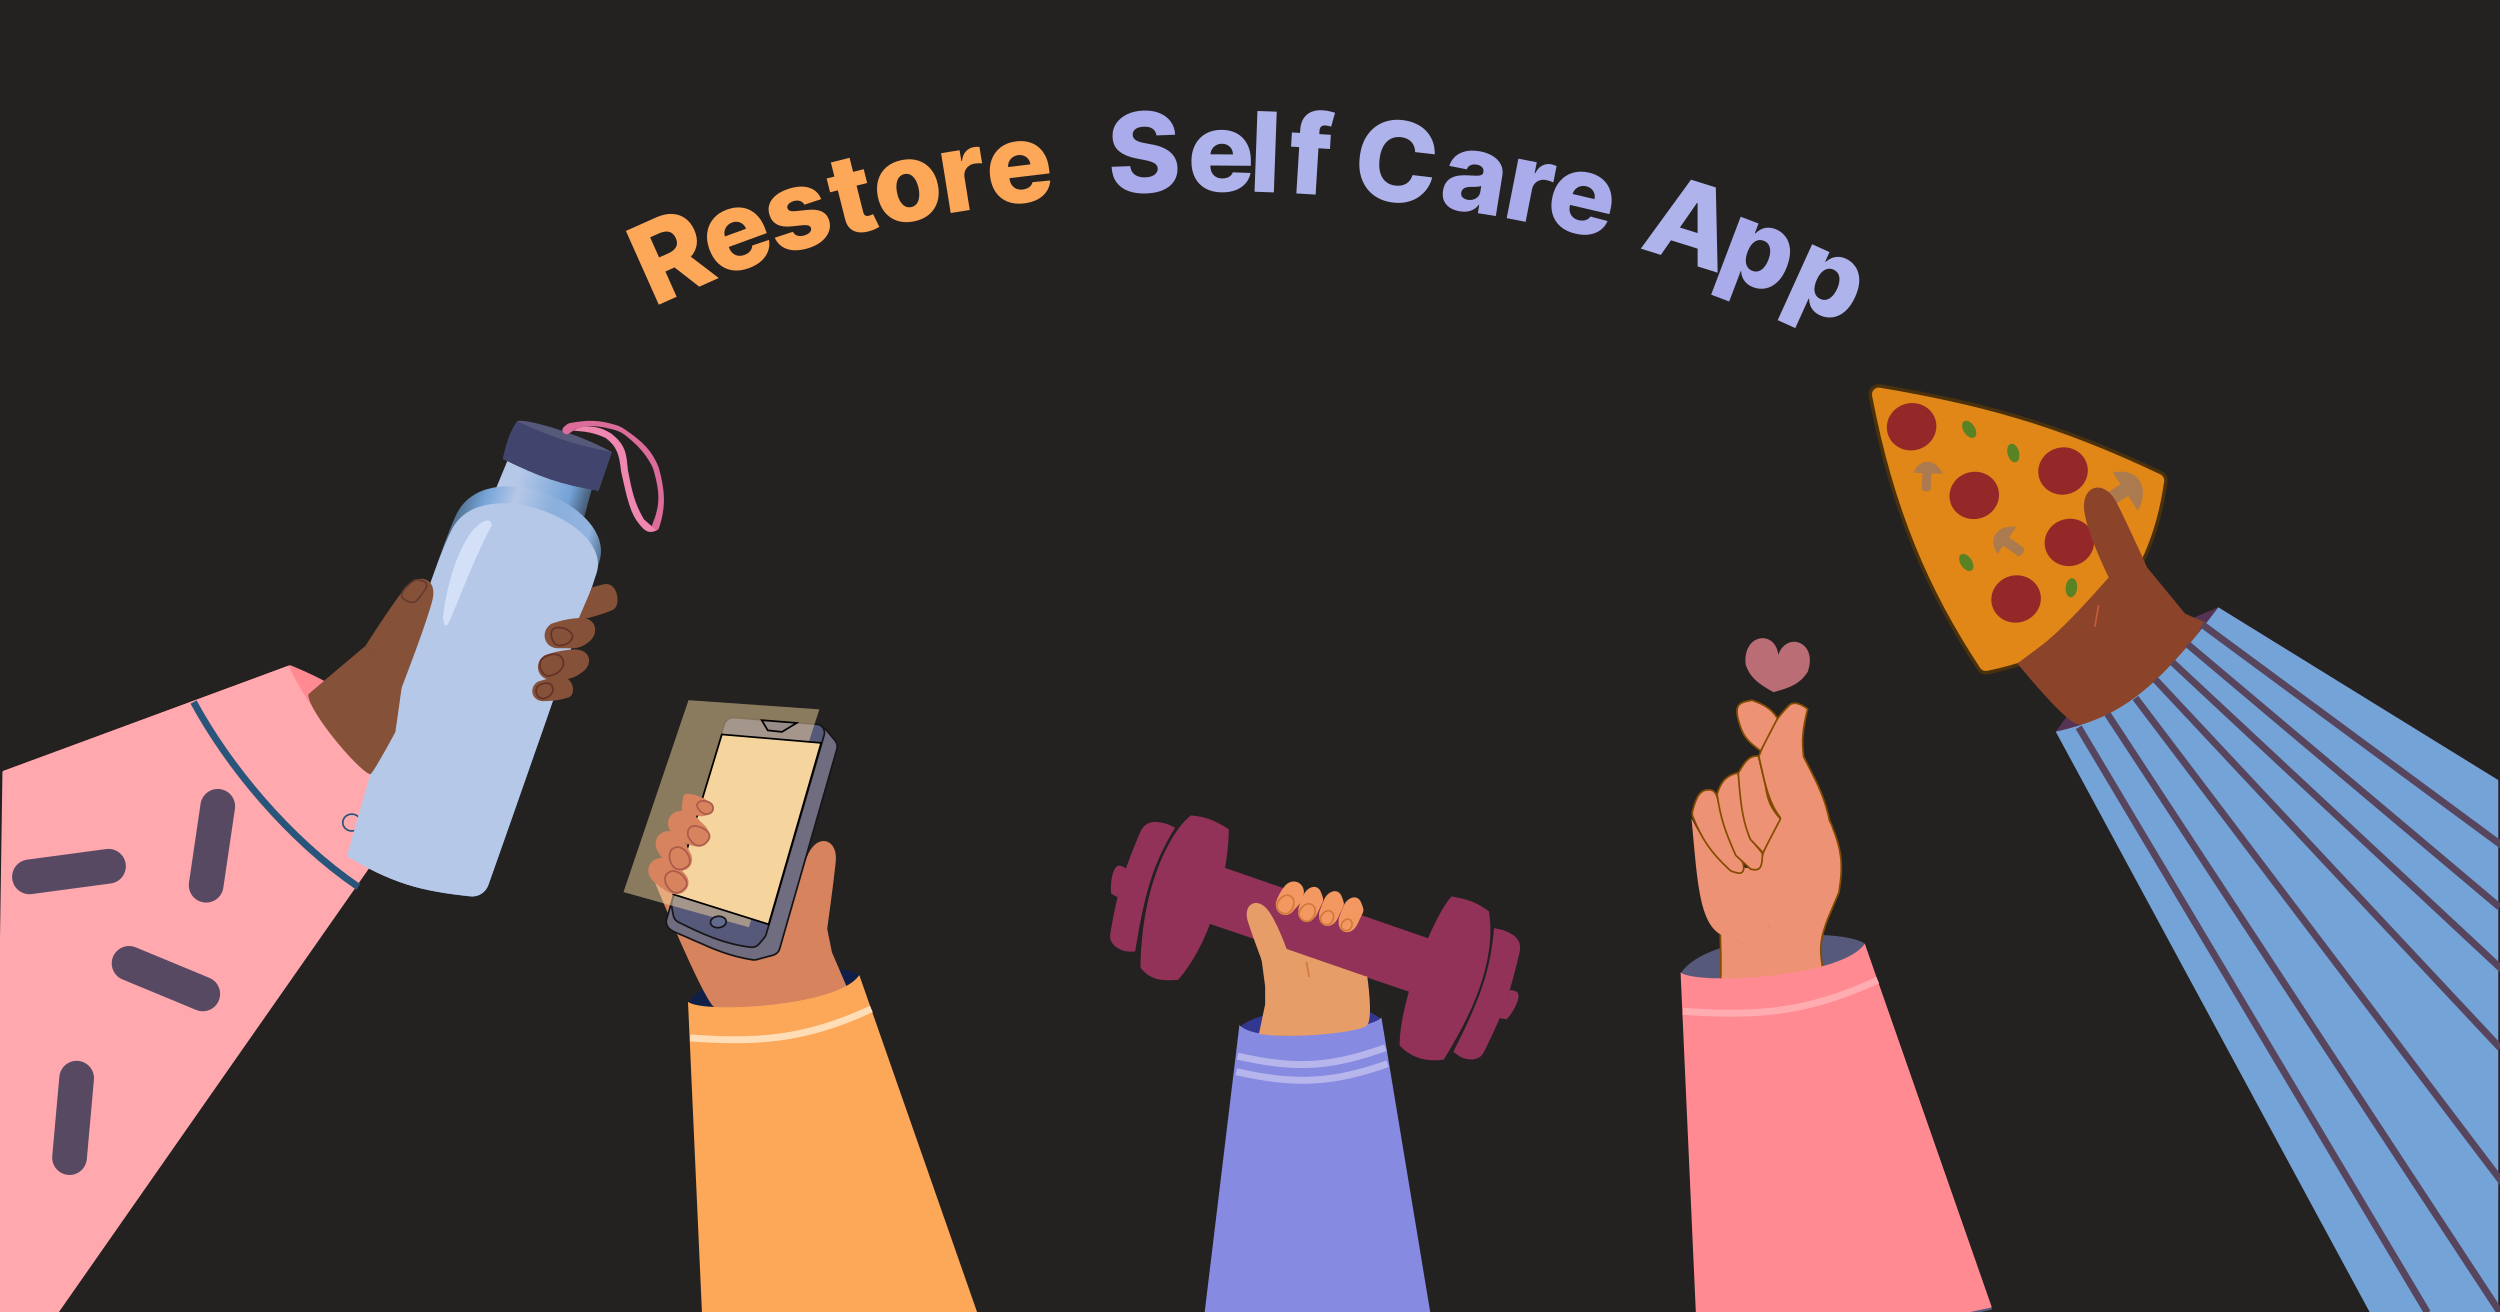 <svg width="1440" height="756" viewBox="0 0 1440 756" fill="none" xmlns="http://www.w3.org/2000/svg">
<g clip-path="url(#clip0_343_400)">
<rect width="1440" height="756" fill="#232221"/>
<path d="M1244.75 272.314C1184.82 243.87 1141.56 232.33 1083.06 222.321C1079.65 221.737 1076.7 224.733 1077.34 228.139C1089.82 293.813 1110.16 340.384 1139.7 385.256C1140.81 386.935 1142.83 387.784 1144.81 387.386C1174.73 381.357 1198.28 369.231 1215.43 350.892C1232.58 332.554 1243.25 308.08 1247.55 277.48C1247.85 275.335 1246.69 273.237 1244.75 272.314Z" fill="#E08717" stroke="#4A310C" stroke-width="2" stroke-linejoin="round"/>
<ellipse cx="14.324" cy="13.589" rx="14.324" ry="13.589" transform="matrix(0.964 -0.266 -0.266 -0.964 1126.98 302.283)" fill="#942828"/>
<ellipse cx="14.324" cy="13.589" rx="14.324" ry="13.589" transform="matrix(0.964 -0.266 -0.266 -0.964 1178.12 288.21)" fill="#942828"/>
<ellipse cx="14.324" cy="13.589" rx="14.324" ry="13.589" transform="matrix(0.964 -0.266 -0.266 -0.964 1151.08 361.923)" fill="#942828"/>
<ellipse cx="1191.98" cy="312.431" rx="14.324" ry="13.589" transform="rotate(-15.448 1191.98 312.431)" fill="#942828"/>
<ellipse cx="1101.08" cy="245.805" rx="14.324" ry="13.589" transform="rotate(-15.448 1101.08 245.805)" fill="#942828"/>
<path d="M1102.18 272.273C1105.8 263.593 1114.78 263.946 1119.07 272.935L1102.18 272.273Z" fill="#AB7A4E"/>
<path d="M1107.35 271.74L1112.49 271.942L1112.09 282.218C1109.88 283.367 1108.76 283.334 1106.95 282.016L1107.35 271.74Z" fill="#AB7A4E"/>
<path d="M1217.01 272.187C1231.31 268.964 1238.95 280.709 1231.38 294.253L1217.01 272.187Z" fill="#AB7A4E"/>
<path d="M1222.35 278.278L1226.72 284.994L1213.29 293.737C1209.84 291.97 1208.87 290.508 1208.91 287.021L1222.35 278.278Z" fill="#AB7A4E"/>
<path d="M1150.53 319.006C1144.54 310.297 1150.36 302.034 1161.46 303.482L1150.53 319.006Z" fill="#AB7A4E"/>
<path d="M1153.18 313.805L1156.51 309.081L1165.96 315.737C1165.7 318.517 1164.98 319.56 1162.63 320.461L1153.18 313.805Z" fill="#AB7A4E"/>
<ellipse cx="1159.66" cy="260.94" rx="3.305" ry="5.509" transform="rotate(-15.448 1159.66 260.94)" fill="#588223"/>
<ellipse cx="1132.59" cy="323.975" rx="3.305" ry="5.509" transform="rotate(-34.002 1132.59 323.975)" fill="#588223"/>
<ellipse cx="1193.12" cy="338.524" rx="3.305" ry="5.509" transform="rotate(5.673 1193.12 338.524)" fill="#588223"/>
<ellipse cx="1134.27" cy="247.304" rx="3.305" ry="5.509" transform="rotate(-33.093 1134.27 247.304)" fill="#588223"/>
<path d="M1184.11 421.45C1207.94 388.116 1226.2 370.596 1277.76 349.832L1438.99 449.362V690.293H1352.68L1184.11 421.45Z" fill="#573353"/>
<path d="M1162.07 382.152L1236.63 326.694L1258.66 353.505L1269.68 358.321C1247.9 399.451 1205.04 420.431 1196.23 417.084C1187.41 413.738 1162.07 382.152 1162.07 382.152Z" fill="#8B432A"/>
<path d="M1215.32 331.836C1215.32 331.836 1236.26 325.184 1236.63 326.694C1236.99 328.205 1193.29 361.891 1162.07 382.194C1177.49 371.02 1185.39 365.902 1215.32 331.836Z" fill="#8B432A"/>
<path d="M1200.34 291.515C1200.34 279.028 1212.46 276.457 1219.07 289.312C1225.68 302.166 1236.7 326.773 1236.7 326.773L1214.66 332.65C1214.66 332.65 1200.34 304.003 1200.34 291.515Z" fill="#8B432A"/>
<line x1="1208.84" y1="348.491" x2="1206.63" y2="360.978" stroke="#BF5C38"/>
<path d="M1184.11 421.45C1219.29 413.503 1239.6 400.556 1277.76 349.832L1438.99 449.362V758.279H1366.27L1184.11 421.45Z" fill="#74A3D7"/>
<path d="M1197.33 418.921L1398.23 756.077" stroke="#57455E" stroke-width="4"/>
<path d="M1213.86 411.208L1440.09 756.077" stroke="#57455E" stroke-width="4"/>
<path d="M1230.02 402.027L1445.24 686.295" stroke="#57455E" stroke-width="4"/>
<path d="M1241.4 391.375L1440.1 603.659" stroke="#57455E" stroke-width="4"/>
<path d="M1251.32 381.459L1441.56 558.851" stroke="#57455E" stroke-width="4"/>
<path d="M1260.13 371.177L1439.72 522.493M1268.58 359.79L1451.85 494.946" stroke="#57455E" stroke-width="4"/>
<path d="M795.183 586.876C780.102 572.562 724.123 581.764 714.666 591.222L693.85 758.326H743.294L822.678 755.259L795.183 586.876Z" fill="#32378F"/>
<path d="M795.696 586.109C789.561 593.266 725.914 602.753 713.9 590.455L693.707 757.368H754.031H824.068L795.696 586.109Z" fill="#868AE0"/>
<path d="M712.879 608.347C747.453 616.193 766.909 614.514 797.997 603.491" stroke="#B6B6ED" stroke-width="4"/>
<path d="M712.111 617.294C746.686 625.139 768.186 623.716 799.274 612.693" stroke="#B6B6ED" stroke-width="4"/>
<path d="M699.852 497.923L828.935 542.655L819.222 573.84L692.439 530.641L699.852 497.923Z" fill="#923258"/>
<path d="M686.05 469.668C694.636 470.509 699.375 472.405 707.777 477.592C707.777 496.39 700.875 538.448 678.637 564.382C667.53 565.315 662.373 563.878 656.91 557.48C657.463 505.953 676.848 476.059 686.05 469.668Z" fill="#923258"/>
<path d="M857.639 524.971C850.69 519.857 845.899 518.099 836.182 516.342C827.147 524.971 806.187 574.606 806.187 602.212C813.824 610.331 823.153 611.498 831.492 610.392C846.829 585.853 862.233 554.435 857.639 524.971Z" fill="#923258"/>
<path d="M664.834 473.385C669.765 473.657 672.41 474.439 676.847 476.708C664.804 496.7 659.627 511.949 653.842 548.023C648.174 548.515 645.802 547.536 642.084 544.956C639.138 541.905 639.12 539.921 639.784 536.265C643.921 511.782 648.14 499.64 656.91 479.008C658.929 475.137 660.729 473.972 664.834 473.385Z" fill="#923258"/>
<path d="M645.153 498.69C648.987 499.713 648.261 500.756 648.731 499.968L643.875 516.838L640.041 514.794C639.187 507.611 641.318 497.668 645.153 498.69Z" fill="#923258"/>
<path d="M872.243 539.016C868.099 536.33 865.501 535.403 860.579 534.621C858.527 557.871 853.725 573.242 837.14 605.795C841.43 609.533 843.923 610.14 848.448 610.246C852.626 609.518 853.809 607.925 855.428 604.58C866.512 582.362 870.259 570.066 875.331 548.229C875.981 543.911 875.213 541.91 872.243 539.016Z" fill="#923258"/>
<path d="M873.232 571.059C869.532 569.625 869.503 570.896 869.588 569.983L863.57 586.475L867.873 587.082C872.795 581.782 876.933 572.492 873.232 571.059Z" fill="#923258"/>
<path d="M787.517 562.338L728.727 567.45L728.727 578.441L725.149 595.567C743.297 598.634 783.939 594.8 787.517 590.455C791.096 586.11 787.517 562.338 787.517 562.338Z" fill="#E79D68"/>
<path d="M740.74 546.49L726.425 550.835L728.726 568.217L731.026 568.217L787.261 562.593L740.74 546.49Z" fill="#E79D68"/>
<line y1="-0.5" x2="8.825" y2="-0.5" transform="matrix(0.174 0.985 0.985 -0.174 753.01 553.903)" stroke="#D17941"/>
<path d="M729.118 522.86C722.965 516.722 715.741 521.429 718.825 531.005C721.909 540.581 728.617 558.105 728.617 558.105L742.344 550.137C742.344 550.137 735.27 528.998 729.118 522.86Z" fill="#E79D68"/>
<path d="M734.843 520.446C734.843 520.446 735.24 516.701 739.648 510.828C744.057 504.955 751.328 508.214 751.032 514.199C750.735 520.184 748.765 519.921 744.986 524.662C741.208 529.402 734.361 526.597 734.843 520.446Z" fill="#F39860"/>
<path d="M747.896 524.763C747.621 523.027 748.436 521.797 750.452 516.328C752.468 510.859 758.808 508.424 760.933 514.027C763.057 519.63 762.466 517.861 758.891 525.874C755.316 533.886 747.385 531.409 747.896 524.763Z" fill="#F39860"/>
<path d="M738.225 516.911C736.792 518.21 735.874 519.438 735.54 521.251C735.449 521.748 735.478 522.263 735.632 522.747C735.867 523.489 736.204 524.106 736.709 524.638C737.209 525.167 737.853 525.59 738.666 525.976C740.181 526.694 741.993 526.295 743.105 525.062C743.878 524.204 744.499 523.311 744.878 522.297C745.259 521.276 745.384 520.159 745.203 518.865C745.103 518.15 744.771 517.485 744.265 516.973C743.395 516.093 742.592 515.655 741.727 515.598C740.889 515.544 740.082 515.856 739.24 516.243C738.872 516.412 738.528 516.636 738.225 516.911Z" fill="#F39860" stroke="#D07A3F"/>
<path d="M750.79 521.817C749.461 523.027 748.601 524.177 748.281 525.864C748.186 526.362 748.216 526.88 748.373 527.366C748.591 528.038 748.9 528.603 749.356 529.093C749.808 529.58 750.385 529.971 751.109 530.327C752.618 531.068 754.446 530.663 755.547 529.416C756.958 527.817 757.766 526.113 757.446 523.711C757.35 522.994 757.017 522.325 756.506 521.815C755.696 521.008 754.944 520.603 754.13 520.551C753.343 520.501 752.587 520.791 751.806 521.149C751.437 521.317 751.093 521.542 750.79 521.817Z" fill="#F39860" stroke="#D07A3F"/>
<path d="M759.833 527.226C759.559 525.491 760.373 524.26 762.389 518.791C764.406 513.322 770.745 510.887 772.87 516.49C774.995 522.094 774.404 520.325 770.829 528.337C767.253 536.35 759.322 533.872 759.833 527.226Z" fill="#F39860"/>
<path d="M762.559 525.639C761.577 526.547 760.916 527.436 760.643 528.698C760.534 529.201 760.562 529.731 760.738 530.222C761.058 531.118 761.59 531.741 762.465 532.257C763.944 533.128 765.857 532.679 766.897 531.365C767.797 530.227 768.301 528.983 768.133 527.336C768.059 526.606 767.72 525.921 767.182 525.419C766.574 524.853 765.989 524.561 765.353 524.527C764.741 524.494 764.159 524.706 763.58 524.966C763.208 525.133 762.861 525.359 762.559 525.639Z" fill="#F39860" stroke="#D07A3F"/>
<path d="M771.08 530.805C770.805 529.069 771.619 527.839 773.636 522.369C775.652 516.9 781.991 514.466 784.116 520.069C786.241 525.672 785.65 523.903 782.075 531.916C778.5 539.928 770.568 537.45 771.08 530.805Z" fill="#F39860"/>
<path d="M774.071 530.387C773.357 531.062 772.855 531.742 772.621 532.673C772.493 533.181 772.519 533.729 772.72 534.227C772.923 534.73 773.22 535.132 773.654 535.473C775.06 536.575 777.139 536.03 778.073 534.622C778.587 533.847 778.868 532.991 778.802 531.937C778.756 531.195 778.413 530.482 777.835 529.996C777.38 529.612 776.928 529.412 776.438 529.392C775.968 529.373 775.525 529.524 775.101 529.708C774.722 529.872 774.373 530.102 774.071 530.387Z" fill="#F39860" stroke="#D07A3F"/>
<path d="M396.662 577.08C411.151 555.926 481.025 552.569 494.871 561.531L563.115 757.65L503.496 770.416L406.984 787.214L396.662 577.08Z" fill="#0F1F47"/>
<path d="M377.376 508.671C391.562 513.933 425.307 538.975 435.058 540.506C445.801 538.918 446.205 538.957 451.134 535.086L455.23 524.116L476.479 535.086L479.194 548.528L487.779 568.488C468.588 581.201 417.681 586.775 410.613 579.415C403.546 572.055 377.376 508.671 377.376 508.671Z" fill="#D7835E"/>
<path d="M466.892 489.444C472.726 480.454 482.638 484.036 481.392 496.378C480.146 508.721 476.35 535.778 476.35 535.778L454.601 528.214C454.601 528.214 461.058 498.434 466.892 489.444Z" fill="#D7835E"/>
<path d="M396.289 577.069C405.534 584.115 483.636 579.555 494.947 561.625L563.041 756.457L490.303 772.032L405.852 790.115L396.289 577.069Z" fill="#FDA758"/>
<path d="M501.881 581.167C462.217 599.553 434.745 600.394 397.55 597.872" stroke="#FFDEB7" stroke-width="4"/>
<path d="M482.038 431.561L449.108 546.392C448.577 548.242 447.119 549.68 445.261 550.184L435.823 552.745C435.096 552.943 434.334 552.989 433.595 552.874C420.237 550.78 411.151 546.743 400.16 541.861C396.476 540.224 392.578 538.493 388.234 536.707C387.831 536.542 387.445 536.329 387.093 536.076L386.045 535.322C384.146 533.955 383.319 531.537 383.984 529.293L417.144 417.476C417.887 414.972 420.289 413.335 422.891 413.56L471.427 417.758C472.837 417.88 474.146 418.541 475.082 419.604L477.361 422.194L480.973 426.52C482.142 427.92 482.541 429.808 482.038 431.561Z" fill="#706D80" stroke="#171518"/>
<path d="M474.723 423.39L441.307 538.169C441.09 538.914 440.718 539.605 440.215 540.195L437.196 543.745C436.046 545.096 434.321 545.816 432.579 545.611C416.755 543.757 404.447 537.882 390.839 531.228C389.278 530.464 388.168 529.007 387.848 527.299L386.853 522.001C386.693 521.146 386.738 520.265 386.984 519.431L417.116 417.251C417.853 414.753 420.24 413.115 422.835 413.325L470.441 417.176C472.365 417.332 474.015 418.609 474.648 420.433C474.979 421.387 475.006 422.421 474.723 423.39Z" fill="#56597A" stroke="#171518"/>
<g filter="url(#filter0_f_343_400)">
<path d="M396.587 403.3L471.954 408.606L431.31 534.096L359.134 513.837L396.587 403.3Z" fill="#F5D49D" fill-opacity="0.5"/>
</g>
<path d="M387.841 515.166L415.783 423.038L472.99 427.912L442.731 532.416L387.841 515.166Z" fill="#F5D49D" stroke="black"/>
<path d="M418.283 530.658C418.359 531.506 417.974 532.353 417.213 533.037C416.453 533.721 415.34 534.216 414.05 534.331C412.76 534.446 411.577 534.156 410.707 533.618C409.838 533.079 409.309 532.314 409.233 531.466C409.157 530.617 409.542 529.77 410.303 529.086C411.063 528.403 412.176 527.907 413.466 527.792C414.756 527.677 415.939 527.967 416.809 528.506C417.678 529.044 418.207 529.809 418.283 530.658Z" fill="#626B8E" stroke="#171518"/>
<path d="M442.221 420.696L438.742 414.828L458.87 416.409L450.428 421.566L442.221 420.696Z" fill="#978C88" stroke="black"/>
<path d="M392.508 469.516C392.508 469.516 392.823 459.114 394.084 457.854C395.345 456.593 400.388 457.854 400.388 457.854L404.485 459.43C404.485 459.43 407.007 460.69 409.214 462.266C411.42 463.842 411.735 467.94 407.323 469.516C402.91 471.092 401.333 469.516 401.333 469.516L400.703 470.847L392.508 469.516Z" fill="#D7835E"/>
<path d="M402.372 466.07C403.52 467.527 404.607 468.487 406.218 468.89C406.731 469.019 407.258 468.987 407.747 468.869C408.247 468.749 408.705 468.611 409.118 468.375C409.543 468.132 409.899 467.799 410.218 467.32C411.347 465.626 410.587 463.414 409.061 462.491C407.986 461.841 407.162 461.643 406.077 461.396C404.71 461.085 403.11 461.346 402.005 462.471C401.662 462.82 401.409 463.188 401.41 463.698C401.41 463.924 401.461 464.146 401.531 464.366C401.602 464.586 401.701 464.834 401.817 465.113C401.959 465.453 402.143 465.779 402.372 466.07Z" fill="#D7835E" stroke="#AB5B4A"/>
<path d="M399.821 487.441C399.821 487.441 395.232 486.726 388.266 480.941C381.299 475.156 385.752 466.397 393.106 467.124C400.459 467.852 400.016 470.262 405.627 475.203C411.237 480.143 407.369 488.406 399.821 487.441Z" fill="#D7835E"/>
<path d="M396.698 482.431C397.925 484.601 399.178 486.06 401.366 486.938C401.83 487.124 402.333 487.204 402.833 487.168C403.893 487.092 404.793 486.832 405.627 486.3C406.453 485.773 407.183 485 407.939 483.95C408.9 482.614 408.959 480.745 407.865 479.439C405.983 477.191 403.901 476.562 401.351 475.864C400.972 475.761 400.556 475.695 400.129 475.725C398.437 475.844 397.301 476.513 396.685 477.587C396.088 478.629 396.039 479.953 396.274 481.278C396.347 481.693 396.499 482.08 396.698 482.431Z" fill="#D7835E" stroke="#AB5B4A"/>
<path d="M387.798 514.926C387.798 514.926 383.253 513.971 376.599 507.829C369.945 501.687 374.851 493.173 382.156 494.285C389.462 495.396 388.893 497.781 394.237 503.008C399.581 508.236 395.284 516.285 387.798 514.926Z" fill="#D7835E"/>
<path d="M383.547 509.009C384.595 511.27 385.727 512.825 387.837 513.876C388.285 514.099 388.78 514.219 389.281 514.224C390.344 514.234 391.262 514.046 392.136 513.583C393.001 513.124 393.791 512.413 394.629 511.427C395.704 510.161 395.859 508.35 395.049 506.91C394.279 505.538 393.422 504.362 392.306 503.469C391.182 502.57 389.821 501.978 388.076 501.735C387.367 501.637 386.643 501.759 386.005 502.077C384.553 502.801 383.715 503.592 383.328 504.596C382.952 505.571 383.042 506.657 383.207 507.849C383.263 508.248 383.376 508.64 383.547 509.009Z" fill="#D7835E" stroke="#AB5B4A"/>
<path d="M388.181 500.829C388.181 500.829 384.048 498.71 379.249 491.031C374.45 483.352 381.427 476.433 388.181 479.431C394.935 482.429 393.757 484.579 397.534 491.031C401.31 497.482 395.044 504.114 388.181 500.829Z" fill="#D7835E"/>
<path d="M385.641 494.001C386.056 496.458 386.738 498.257 388.496 499.827C388.869 500.16 389.315 500.406 389.798 500.543C390.821 500.833 391.755 500.894 392.72 500.677C393.676 500.463 394.626 499.985 395.694 499.255C397.064 498.317 397.691 496.611 397.29 495.009C396.908 493.482 396.392 492.122 395.55 490.966C394.704 489.803 393.547 488.873 391.927 488.178C391.269 487.896 390.538 487.824 389.84 487.962C388.248 488.278 387.231 488.82 386.593 489.686C385.974 490.528 385.774 491.599 385.619 492.792C385.568 493.192 385.573 493.6 385.641 494.001Z" fill="#D7835E" stroke="#AB5B4A"/>
<path d="M968.412 560.162C983.99 537.418 1059.12 533.808 1074.01 543.444L1147.38 754.31L1083.28 768.036L979.51 786.097L968.412 560.162Z" fill="#56597A"/>
<path d="M991.616 536.629L990.807 536.1L990.843 537.066L991.342 537.048C990.843 537.066 990.843 537.066 990.843 537.067L990.843 537.067L990.843 537.071L990.843 537.084L990.845 537.137L990.853 537.344C990.859 537.526 990.869 537.794 990.88 538.136C990.903 538.82 990.936 539.803 990.972 540.995C991.043 543.38 991.129 546.605 991.187 549.962C991.244 553.321 991.273 556.81 991.23 559.725C991.186 562.662 991.07 564.959 990.853 565.973C990.751 566.451 990.942 566.867 991.262 567.185C991.568 567.488 992.015 567.732 992.541 567.934C993.599 568.342 995.148 568.646 997.049 568.843C1000.87 569.237 1006.23 569.211 1012.26 568.623C1024.31 567.448 1039.11 564.02 1049.52 557.12L1049.8 556.939L1049.74 556.615C1048.79 551.322 1048.53 547.22 1048.99 543.133C1049.46 539.044 1050.65 534.942 1052.63 529.648L1059.15 514.197L1059.17 514.144L1059.18 514.089C1060.91 504.201 1060.97 496.994 1059.73 490.302C1058.5 483.621 1055.98 477.482 1052.62 469.746L1052.49 469.432L1052.15 469.446L1026.47 470.462L1026.22 470.472L1026.08 470.677C1024.54 472.896 1018.32 482.18 1014.62 494.113C1010.91 506.042 1009.69 520.709 1018.28 533.597C1019.01 534.692 1019.08 536.24 1018.38 537.797C1017.69 539.348 1016.26 540.872 1014.06 541.843C1009.67 543.781 1002.17 543.529 991.616 536.629Z" fill="#EE9275" stroke="#844C01"/>
<path d="M968.013 560.151C977.953 567.726 1061.93 562.824 1074.09 543.544L1147.3 753.028L1069.1 769.774L978.295 789.217L968.013 560.151Z" fill="#FF8A91"/>
<path d="M1081.54 564.556C1038.9 584.325 1009.36 585.229 969.369 582.518" stroke="#FFACB1" stroke-width="4"/>
<path d="M974.301 471.301C990.632 505.814 1013.61 499.768 1013.61 499.768C1013.61 499.768 1013.31 523.133 1020.05 536.031C1016.3 544.85 1010.84 546.813 991.924 538.742C978.609 532.177 977.745 508.204 974.301 471.301Z" fill="#EE9275"/>
<path d="M974.914 467.2C976.065 462.796 977.189 459.641 978.726 457.633C979.485 456.64 980.338 455.939 981.339 455.505C982.342 455.07 983.525 454.889 984.963 454.984C986.727 455.101 988.159 456.482 988.765 458.268L999.661 490.35C999.848 490.9 1000.11 491.431 1000.45 491.913C1000.93 492.584 1001.42 493.209 1001.95 493.803C1003.63 495.673 1004.52 498.256 1004.38 500.207C1004.31 501.179 1004 501.933 1003.48 502.393C1002.97 502.841 1002.18 503.085 1000.99 502.864C1000.05 502.689 999.049 502.426 997.952 502.063C997.281 501.841 996.662 501.455 996.136 500.961C985.316 490.795 980.501 483.755 975.134 470.518C974.707 469.465 974.628 468.297 974.914 467.2Z" fill="#EE9275" stroke="#844C01" stroke-linejoin="round"/>
<path d="M1007.7 482.244L1007.73 482.365L1007.8 482.461L1015.15 491.474C1015.15 493.564 1015.06 495.266 1014.84 496.627C1014.62 498.031 1014.27 499.026 1013.78 499.704C1013.31 500.361 1012.68 500.749 1011.82 500.903C1010.95 501.056 1009.85 500.979 1008.43 500.665L999.795 492.693C993.66 478.893 990.938 471.153 989.046 457.447C990.531 452.626 992.387 449.855 994.462 448.128C996.427 446.492 998.633 445.752 1001.05 445.134C1002.96 452.621 1003.91 458.363 1004.74 463.944C1004.9 465.02 1005.05 466.091 1005.2 467.168C1005.87 471.793 1006.55 476.525 1007.7 482.244Z" fill="#EE9275" stroke="#844C01"/>
<path d="M1008.27 483.561C1004.4 474.285 1002.71 466.526 1001.24 445.318C1003.52 441.215 1005.33 438.661 1007.15 437.184C1008.86 435.795 1010.6 435.339 1012.87 435.505L1016.85 452.075C1017.5 456.962 1018.4 460.44 1019.81 463.451C1021.19 466.38 1023.03 468.84 1025.55 471.711C1019.49 483.236 1017.67 486.79 1015.51 491.115L1008.27 483.561Z" fill="#EE9275" stroke="#844C01"/>
<path d="M1038.87 435.775L1038.88 435.863L1038.92 435.942C1039.74 437.564 1040.53 439.107 1041.29 440.591C1047.36 452.437 1051.47 460.462 1054.01 473.806L1026.07 471.834C1019.04 462.63 1017.27 454.599 1013.36 436.873C1013.28 436.502 1013.2 436.127 1013.11 435.748C1018.12 421.588 1021.9 415.076 1030.56 406.255C1032.56 404.475 1035.17 404.955 1037.45 406.027C1038.57 406.556 1039.56 407.21 1040.28 407.733C1040.63 407.995 1040.92 408.222 1041.11 408.384C1041.14 408.405 1041.16 408.424 1041.18 408.443C1038.13 420.813 1037.79 426.714 1038.87 435.775Z" fill="#EE9275" stroke="#844C01"/>
<path d="M1014.12 432.589C1007.98 427.966 1005.26 425.308 1003.23 420.616C1001.78 416.805 1000.95 413.896 1000.65 411.657C1000.34 409.415 1000.57 407.898 1001.16 406.826C1001.74 405.764 1002.71 405.06 1004.09 404.534C1005.46 404.015 1007.16 403.69 1009.16 403.357C1013.16 404.762 1015.93 406.056 1018.16 407.66C1020.35 409.227 1022.05 411.107 1023.87 413.725L1014.12 432.589Z" fill="#EE9275" stroke="#844C01"/>
<path d="M1021.71 398.79C1012.31 393.581 1008.11 390.305 1005.48 382.847C1003.68 365.076 1021.71 362.852 1024.12 376.069C1026.53 389.286 1021.71 398.79 1021.71 398.79Z" fill="#BA6D74"/>
<path d="M1021.63 398.651C1032 395.849 1036.87 393.677 1041.21 387.069C1047.22 370.249 1030.26 363.763 1024.74 376.015C1019.23 388.267 1021.63 398.651 1021.63 398.651Z" fill="#BA6D74"/>
<path d="M1025.94 469.884L1053.39 472.934L1055.3 477.401L1025.94 478.017V469.884Z" fill="#EE9275"/>
<path d="M237.674 463.903C227.215 426.939 219.848 404.486 167.083 383.119L1.771 444.047L1.771 692.686L40.203 692.686L237.674 463.903Z" fill="#FF8A91"/>
<path d="M237.71 464.432C237.85 464.717 191.239 435.918 166.194 383.447L1.418 444.381L-3.242 759.191L31.514 759.191C31.514 759.191 237.57 464.148 237.71 464.432Z" fill="#FFA9AF"/>
<path d="M206.352 510.871C165.99 483.218 131.362 441.113 111.484 404.348" stroke="#2A557B" stroke-width="4"/>
<path d="M207.806 473.79C207.806 476.439 205.515 478.638 202.625 478.638C199.734 478.638 197.443 476.439 197.443 473.79C197.443 471.142 199.734 468.943 202.625 468.943C205.515 468.943 207.806 471.142 207.806 473.79Z" stroke="#2A557B"/>
<path d="M125.426 464.433L118.742 509.883" stroke="#584963" stroke-width="20" stroke-linecap="round"/>
<path d="M74.35 554.903L116.789 572.49" stroke="#584963" stroke-width="20" stroke-linecap="round"/>
<path d="M16.963 505.068L62.494 498.957" stroke="#584963" stroke-width="20" stroke-linecap="round"/>
<path d="M44.148 621.025L40.049 666.781" stroke="#584963" stroke-width="20" stroke-linecap="round"/>
<path d="M292.378 265.159C311.057 272.899 321.563 277.076 340.952 281.537L336.598 297.548L285.397 282.004L292.378 265.159Z" fill="url(#paint0_linear_343_400)"/>
<path d="M298.003 242.707C300.879 240.517 331.725 248.963 352.352 260.397L344.705 282.641C322.876 279.107 310.872 274.704 289.647 264.325C289.647 264.325 295.126 244.896 298.003 242.707Z" fill="#56597A"/>
<path d="M298.003 242.707C320.023 252.685 331.864 256.342 352.352 260.397L344.705 282.641C322.876 279.107 310.872 274.704 289.647 264.325C292.294 251.958 294.264 248.089 298.003 242.707Z" fill="#41456E"/>
<path d="M324.957 249.686C323.68 248.768 323.612 246.891 324.82 245.883L326.414 244.553C326.935 244.119 327.558 243.822 328.225 243.697C338.452 241.792 344.84 241.78 354.93 244.868C356.612 245.382 358.203 246.168 359.656 247.159C370.646 254.653 375.532 259.663 379.349 269.086C383.199 282.492 383.63 292.377 379.528 304.233C378.909 306.023 376.493 306.13 375.627 304.446V304.446C375.321 303.85 375.302 303.146 375.561 302.528C380.472 290.854 380.088 283.462 376.55 271.126C376.201 269.909 375.726 268.724 375.113 267.616C371.604 261.267 367.973 257.06 360.578 251.021C358.659 249.454 356.429 248.295 354.039 247.638C344.32 244.964 339.016 244.816 332.306 247.015C331.73 247.204 331.183 247.475 330.674 247.805L327.671 249.751C326.839 250.29 325.762 250.264 324.957 249.686V249.686Z" fill="#DC6C99"/>
<path d="M330.149 248.059C332.729 246.484 334.62 246.137 338.028 245.557C343.71 245.866 346.82 246.507 352.017 249.703C360.919 256.573 360.745 261.965 361.735 271.194C364.055 283.014 365.398 289.611 370.849 299.085L375.456 303.15L377.958 305.672C374.183 307.064 372.031 306.924 367.993 301.608C363.411 296.182 361.293 288.105 357.732 271.445C356.702 261.868 355.357 257.152 348.828 252.247C341.885 249.145 337.697 248.602 330.149 248.059Z" fill="#F087B1"/>
<path d="M262.728 296.568C279.879 260.334 354.451 290.821 345.409 322.864C337.52 350.817 292.625 477.863 281.295 509.833C279.764 514.153 275.49 516.859 270.933 516.37C242.181 513.285 225.163 508.922 201.48 492.523C201.48 492.523 245.577 332.801 262.728 296.568Z" fill="url(#paint1_linear_343_400)"/>
<path d="M260.368 304.752C277.727 271.433 352.873 300.573 343.653 330.005C335.62 355.647 292.345 478.457 281.331 509.669C279.82 513.951 275.615 516.653 271.097 516.203C242.025 513.302 223.489 507.98 199.837 493.046C199.837 493.046 243.009 338.071 260.368 304.752Z" fill="#B6C8E8"/>
<path d="M274.665 303.149C282.919 295.935 283.337 302.606 283.337 302.606C272.103 322.713 259.977 357.31 257.788 359.792C255.6 362.273 255.161 355.268 255.161 355.268C258.037 331.243 266.411 310.364 274.665 303.149Z" fill="#D4E0F7"/>
<path d="M227.74 421.642C227.74 421.642 229.869 407.038 231.362 395.924L210.621 371.916L188.9 390.231L177.557 399.933C177.5 410.745 210.905 448.806 213.704 445.703C216.503 442.6 227.74 421.642 227.74 421.642Z" fill="#855138"/>
<path d="M249.339 344.447C251.594 333.31 241.25 328.829 233.032 339.099C224.815 349.369 210.544 371.974 210.544 371.974L231.027 396.926C231.027 396.926 247.084 355.584 249.339 344.447Z" fill="#855138"/>
<path d="M239.798 346.126C240.678 345.278 241.951 343.784 243.098 342.236C244.237 340.7 245.299 339.046 245.714 337.886C245.895 337.38 245.894 336.811 245.672 336.3C245.351 335.563 244.81 335.146 244.144 334.854C243.656 334.641 243.061 334.479 242.416 334.304C242.226 334.253 242.032 334.2 241.836 334.145C240.678 333.819 239.365 333.855 238.295 334.587C237.097 335.406 235.572 336.606 234.245 337.935C232.934 339.249 231.756 340.749 231.344 342.169C231.065 343.13 231.494 344.068 232.142 344.674C234.018 346.427 236.699 347.302 238.663 346.792C239.118 346.674 239.495 346.417 239.798 346.126Z" fill="#855138" stroke="#643B2F"/>
<path d="M340.975 338.443C340.975 338.443 339.765 338.442 347.755 336.568C355.746 334.693 358 348.578 353.238 351.11C348.476 353.641 337.237 356.347 337.237 356.347L333.289 356.347L340.975 338.443Z" fill="#855138"/>
<path d="M317.35 359.409C317.35 359.409 324.117 356.509 333.918 355.937C343.719 355.365 345.436 364.966 339.07 369.834C332.705 374.702 329.906 373.171 321.805 373.408C313.703 373.645 310.655 364.231 317.35 359.409Z" fill="#855138"/>
<path d="M313.516 377.571C313.516 377.571 320.283 374.671 330.084 374.099C339.885 373.527 342.087 382.048 335.722 386.916C329.356 391.784 326.072 391.334 317.971 391.571C309.869 391.808 306.821 382.394 313.516 377.571Z" fill="#855138"/>
<path d="M309.535 392.771C309.535 392.771 314.975 390.481 322.861 390.043C330.746 389.605 331.877 400.219 327.632 401.663C323.387 403.106 319.66 403.709 313.142 403.885C306.623 404.06 304.155 396.587 309.535 392.771Z" fill="#855138"/>
<path d="M317.478 365.75C317.3 364.171 317.918 362.459 319.391 361.863C320.716 361.326 322.298 361.369 324.696 361.844C325.317 361.967 325.914 362.201 326.448 362.54C330.29 364.976 330.825 366.742 328.104 369.713C327.499 370.372 326.708 370.83 325.857 371.108C324.364 371.594 323.174 371.915 321.758 371.775C320.568 371.658 319.541 370.904 318.91 369.889C318.058 368.518 317.651 367.282 317.478 365.75Z" fill="#855138" stroke="#653129" stroke-linejoin="round"/>
<path d="M318.211 376.888C315.576 377.32 313.659 378.037 311.981 379.918C311.649 380.291 311.402 380.734 311.261 381.214C310.938 382.321 310.867 383.328 311.104 384.371C311.338 385.404 311.864 386.435 312.671 387.605C313.611 388.97 315.307 389.6 316.911 389.216C318.572 388.818 320.048 388.278 321.301 387.382C322.561 386.481 323.567 385.241 324.318 383.486C324.599 382.829 324.673 382.102 324.541 381.404C324.216 379.688 323.646 378.6 322.731 377.919C321.84 377.256 320.7 377.041 319.419 376.872C319.02 376.819 318.612 376.823 318.211 376.888Z" fill="#855138" stroke="#653129"/>
<path d="M313.75 393.494C312.065 393.795 310.781 394.293 309.655 395.502C309.313 395.869 309.064 396.319 308.939 396.808C308.772 397.457 308.729 398.067 308.834 398.691C308.938 399.312 309.184 399.919 309.561 400.567C310.419 402.042 312.215 402.699 313.829 402.207C315.741 401.623 317.233 400.638 318.198 398.548C318.497 397.9 318.574 397.168 318.422 396.473C318.187 395.397 317.791 394.672 317.161 394.202C316.552 393.747 315.793 393.587 314.985 393.473C314.577 393.416 314.16 393.421 313.75 393.494Z" fill="#855138" stroke="#653129"/>
<path d="M379.474 175.518L360.513 133.01L378.072 125.177C381.255 123.758 384.258 123.107 387.081 123.224C389.912 123.322 392.432 124.156 394.642 125.725C396.845 127.28 398.595 129.511 399.891 132.417C401.206 135.364 401.68 138.156 401.313 140.792C400.939 143.414 399.81 145.792 397.925 147.927C396.034 150.048 393.47 151.83 390.232 153.275L379.128 158.228L375.517 150.133L384.712 146.031C386.261 145.34 387.466 144.562 388.325 143.698C389.191 142.814 389.709 141.836 389.878 140.765C390.041 139.681 389.83 138.481 389.243 137.166C388.657 135.852 387.903 134.886 386.98 134.269C386.052 133.638 384.966 133.342 383.723 133.382C382.474 133.409 381.082 133.764 379.546 134.45L374.481 136.709L389.748 170.935L379.474 175.518ZM394.74 145.416L413.991 160.122L402.783 165.121L383.739 150.323L394.74 145.416Z" fill="#FDA758"/>
<path d="M431.389 154.441C427.96 155.697 424.753 156.106 421.769 155.666C418.793 155.208 416.175 153.964 413.915 151.936C411.664 149.889 409.9 147.122 408.623 143.637C407.382 140.251 406.966 137.047 407.376 134.024C407.78 130.988 408.94 128.319 410.857 126.02C412.768 123.706 415.374 121.944 418.675 120.734C421.008 119.88 423.275 119.46 425.476 119.477C427.676 119.494 429.742 119.955 431.671 120.862C433.601 121.768 435.34 123.124 436.889 124.929C438.433 126.719 439.697 128.958 440.682 131.647L441.636 134.251L413.147 144.69L410.927 138.629L429.706 131.748C429.285 130.644 428.66 129.751 427.829 129.071C426.999 128.391 426.047 127.973 424.974 127.818C423.909 127.643 422.801 127.767 421.649 128.189C420.482 128.617 419.533 129.263 418.801 130.128C418.064 130.979 417.589 131.952 417.377 133.046C417.16 134.126 417.243 135.234 417.626 136.368L419.886 142.535C420.376 143.872 421.069 144.95 421.966 145.767C422.857 146.57 423.888 147.072 425.059 147.272C426.229 147.472 427.483 147.327 428.821 146.837C429.745 146.499 430.538 146.063 431.198 145.531C431.858 144.998 432.367 144.384 432.725 143.688C433.084 142.992 433.265 142.232 433.269 141.407L442.953 138.174C443.341 140.468 443.152 142.659 442.384 144.748C441.626 146.817 440.32 148.691 438.466 150.371C436.607 152.036 434.248 153.393 431.389 154.441Z" fill="#FDA758"/>
<path d="M473.016 114.709L463.323 117.912C463.012 117.246 462.551 116.712 461.94 116.311C461.324 115.895 460.607 115.644 459.79 115.558C458.983 115.452 458.108 115.542 457.165 115.826C455.932 116.197 454.954 116.76 454.232 117.515C453.525 118.266 453.305 119.06 453.573 119.898C453.755 120.555 454.186 121.042 454.867 121.359C455.563 121.672 456.658 121.762 458.152 121.628L464.961 120.908C468.49 120.542 471.29 120.854 473.36 121.845C475.445 122.831 476.862 124.541 477.61 126.974C478.286 129.271 478.204 131.471 477.366 133.574C476.542 135.674 475.111 137.544 473.074 139.186C471.032 140.813 468.517 142.077 465.528 142.977C460.755 144.413 456.695 144.567 453.349 143.439C450.013 142.291 447.651 140.122 446.264 136.932L456.696 133.507C457.295 134.656 458.177 135.403 459.341 135.749C460.505 136.094 461.842 136.04 463.351 135.586C464.715 135.175 465.748 134.587 466.451 133.822C467.154 133.056 467.387 132.251 467.148 131.405C466.906 130.655 466.391 130.153 465.603 129.9C464.81 129.632 463.678 129.577 462.207 129.736L456.04 130.381C452.505 130.781 449.672 130.408 447.539 129.262C445.401 128.101 443.956 126.242 443.201 123.684C442.514 121.454 442.535 119.367 443.263 117.423C443.987 115.465 445.332 113.731 447.298 112.221C449.265 110.712 451.757 109.503 454.775 108.594C459.301 107.232 463.157 107.107 466.34 108.222C469.52 109.322 471.745 111.484 473.016 114.709Z" fill="#FDA758"/>
<path d="M497.498 97.463L499.489 105.399L478.127 110.756L476.137 102.82L497.498 97.463ZM478.578 93.585L489.358 90.882L497.213 122.207C497.379 122.869 497.617 123.379 497.926 123.739C498.246 124.081 498.633 124.288 499.089 124.361C499.541 124.42 500.054 124.377 500.627 124.233C501.038 124.13 501.463 123.985 501.9 123.797C502.348 123.591 502.682 123.429 502.903 123.311L506.486 130.684C506.008 130.96 505.327 131.326 504.441 131.782C503.571 132.235 502.496 132.653 501.218 133.036C498.719 133.787 496.478 134.037 494.493 133.785C492.52 133.515 490.866 132.742 489.531 131.468C488.211 130.19 487.278 128.401 486.732 126.101L478.578 93.585Z" fill="#FDA758"/>
<path d="M526.536 127.502C522.943 128.236 519.705 128.132 516.822 127.19C513.951 126.231 511.547 124.572 509.612 122.215C507.688 119.84 506.369 116.901 505.653 113.397C504.934 109.879 504.995 106.658 505.835 103.733C506.688 100.791 508.248 98.323 510.516 96.328C512.795 94.316 515.731 92.943 519.324 92.209C522.916 91.474 526.148 91.587 529.02 92.547C531.903 93.489 534.306 95.147 536.23 97.522C538.165 99.879 539.492 102.817 540.211 106.335C540.927 109.839 540.859 113.062 540.007 116.004C539.166 118.929 537.606 121.397 535.326 123.409C533.058 125.404 530.128 126.768 526.536 127.502ZM524.924 119.272C526.23 119.005 527.254 118.378 527.996 117.391C528.737 116.405 529.2 115.15 529.384 113.628C529.583 112.103 529.491 110.405 529.109 108.535C528.72 106.634 528.136 105.022 527.355 103.697C526.588 102.369 525.671 101.397 524.601 100.78C523.532 100.163 522.344 99.989 521.038 100.256C519.687 100.532 518.626 101.166 517.854 102.159C517.098 103.148 516.62 104.406 516.422 105.931C516.238 107.453 516.34 109.164 516.728 111.064C517.11 112.935 517.685 114.534 518.451 115.862C519.232 117.187 520.165 118.156 521.249 118.77C522.348 119.38 523.573 119.548 524.924 119.272Z" fill="#FDA758"/>
<path d="M547.61 122.699L542.06 88.234L552.718 86.517L553.73 92.8L554.089 92.742C554.351 90.368 555.103 88.512 556.346 87.176C557.587 85.826 559.149 84.999 561.034 84.695C561.543 84.613 562.072 84.566 562.623 84.554C563.171 84.527 563.688 84.544 564.173 84.604L565.709 94.14C565.156 94.045 564.445 94.014 563.576 94.046C562.721 94.076 561.965 94.144 561.307 94.251C560.005 94.46 558.878 94.941 557.925 95.693C556.984 96.427 556.298 97.359 555.866 98.487C555.446 99.599 555.347 100.842 555.569 102.219L558.582 120.932L547.61 122.699Z" fill="#FDA758"/>
<path d="M589.947 117.146C586.322 117.582 583.107 117.243 580.302 116.131C577.511 115.001 575.249 113.19 573.514 110.698C571.793 108.188 570.711 105.091 570.268 101.405C569.838 97.825 570.168 94.611 571.26 91.763C572.351 88.9 574.092 86.57 576.486 84.771C578.877 82.957 581.818 81.841 585.308 81.421C587.775 81.125 590.078 81.237 592.216 81.758C594.354 82.279 596.258 83.203 597.928 84.528C599.598 85.853 600.98 87.572 602.073 89.683C603.165 91.78 603.882 94.25 604.223 97.093L604.554 99.846L574.431 103.468L573.66 97.06L593.517 94.672C593.361 93.501 592.957 92.489 592.305 91.636C591.653 90.784 590.822 90.159 589.813 89.761C588.817 89.347 587.71 89.213 586.491 89.359C585.258 89.508 584.186 89.919 583.275 90.593C582.362 91.252 581.677 92.09 581.219 93.107C580.76 94.108 580.586 95.205 580.699 96.397L581.483 102.918C581.653 104.332 582.081 105.54 582.766 106.541C583.449 107.527 584.338 108.252 585.431 108.715C586.525 109.179 587.778 109.326 589.192 109.156C590.17 109.038 591.041 108.796 591.806 108.43C592.571 108.063 593.207 107.582 593.716 106.987C594.224 106.391 594.575 105.693 594.769 104.891L604.935 103.967C604.787 106.289 604.1 108.378 602.874 110.235C601.66 112.075 599.959 113.599 597.769 114.809C595.578 116.003 592.971 116.782 589.947 117.146Z" fill="#FDA758"/>
<path d="M666.119 78.005C665.904 76.345 665.182 75.076 663.95 74.198C662.734 73.303 661.028 72.898 658.833 72.981C657.379 73.036 656.175 73.271 655.22 73.686C654.266 74.101 653.559 74.651 653.099 75.336C652.64 76.005 652.418 76.764 652.435 77.612C652.431 78.31 652.59 78.918 652.913 79.437C653.251 79.954 653.723 80.407 654.329 80.793C654.95 81.164 655.69 81.485 656.549 81.755C657.408 82.026 658.372 82.255 659.441 82.442L663.472 83.199C665.792 83.612 667.847 84.201 669.634 84.968C671.437 85.733 672.959 86.669 674.198 87.774C675.453 88.879 676.419 90.169 677.097 91.645C677.774 93.12 678.156 94.789 678.241 96.651C678.337 99.588 677.691 102.137 676.302 104.298C674.913 106.458 672.861 108.15 670.148 109.375C667.45 110.599 664.163 111.284 660.287 111.431C656.396 111.578 652.982 111.123 650.046 110.067C647.11 109.01 644.795 107.324 643.1 105.008C641.405 102.691 640.466 99.717 640.284 96.085L651.049 95.678C651.196 97.173 651.645 98.407 652.394 99.38C653.143 100.352 654.149 101.072 655.41 101.54C656.686 102.007 658.149 102.21 659.799 102.147C661.313 102.09 662.593 101.837 663.637 101.388C664.697 100.938 665.5 100.339 666.048 99.591C666.596 98.842 666.86 97.999 666.839 97.059C666.791 96.182 666.49 95.442 665.937 94.842C665.383 94.226 664.545 93.712 663.422 93.299C662.314 92.871 660.905 92.492 659.194 92.163L654.291 91.211C650.229 90.44 647 89.069 644.606 87.097C642.211 85.11 640.954 82.353 640.836 78.825C640.712 75.948 641.389 73.398 642.867 71.174C644.344 68.95 646.438 67.18 649.148 65.865C651.857 64.549 654.976 63.825 658.504 63.691C662.107 63.555 665.257 64.05 667.953 65.176C670.664 66.287 672.795 67.912 674.347 70.052C675.898 72.191 676.744 74.707 676.884 77.597L666.119 78.005Z" fill="#AAABEA"/>
<path d="M703.785 110.805C700.134 110.778 696.988 110.034 694.347 108.575C691.722 107.101 689.707 105.018 688.303 102.326C686.913 99.618 686.233 96.409 686.26 92.697C686.287 89.091 687.023 85.945 688.467 83.258C689.911 80.557 691.934 78.466 694.536 76.985C697.138 75.489 700.197 74.754 703.712 74.78C706.197 74.799 708.467 75.202 710.521 75.99C712.576 76.778 714.348 77.935 715.837 79.461C717.325 80.988 718.478 82.867 719.295 85.101C720.112 87.319 720.51 89.86 720.488 92.724L720.468 95.496L690.128 95.271L690.176 88.817L710.175 88.965C710.169 87.783 709.896 86.728 709.358 85.8C708.819 84.872 708.074 84.146 707.124 83.624C706.188 83.087 705.107 82.814 703.88 82.805C702.637 82.795 701.522 83.067 700.533 83.621C699.544 84.159 698.758 84.903 698.175 85.853C697.592 86.788 697.281 87.854 697.242 89.051L697.193 95.619C697.183 97.043 697.454 98.295 698.007 99.375C698.559 100.44 699.349 101.271 700.374 101.87C701.4 102.469 702.625 102.773 704.05 102.784C705.034 102.791 705.929 102.661 706.734 102.394C707.539 102.128 708.232 101.731 708.811 101.205C709.391 100.679 709.828 100.031 710.121 99.26L720.323 99.632C719.882 101.916 718.936 103.902 717.484 105.588C716.047 107.259 714.166 108.556 711.841 109.478C709.516 110.385 706.831 110.827 703.785 110.805Z" fill="#AFB3EB"/>
<path d="M735.396 64.323L733.728 110.838L722.622 110.44L724.289 63.925L735.396 64.323Z" fill="#AFB3EB"/>
<path d="M766.565 77.651L766.068 85.818L743.655 84.454L744.152 76.287L766.565 77.651ZM746.705 111.416L748.933 74.802C749.097 72.11 749.739 69.91 750.86 68.202C751.982 66.479 753.47 65.234 755.323 64.466C757.177 63.684 759.283 63.364 761.643 63.508C763.185 63.602 764.63 63.811 765.976 64.136C767.339 64.446 768.347 64.713 769.001 64.935L766.738 72.948C766.338 72.787 765.846 72.644 765.261 72.517C764.692 72.391 764.15 72.313 763.636 72.281C762.336 72.202 761.426 72.435 760.907 72.981C760.388 73.526 760.098 74.297 760.037 75.296L757.798 112.091L746.705 111.416Z" fill="#AFB3EB"/>
<path d="M826.42 88.891L815.129 87.606C815.111 86.43 814.921 85.348 814.561 84.362C814.2 83.375 813.674 82.507 812.981 81.757C812.289 81.008 811.436 80.4 810.421 79.933C809.424 79.454 808.293 79.142 807.028 78.998C804.785 78.743 802.788 79.072 801.037 79.986C799.301 80.902 797.878 82.349 796.769 84.327C795.674 86.307 794.959 88.772 794.623 91.722C794.273 94.794 794.417 97.418 795.054 99.594C795.707 101.758 796.772 103.457 798.248 104.693C799.74 105.915 801.585 106.651 803.783 106.901C805.018 107.042 806.157 107.011 807.202 106.81C808.262 106.61 809.21 106.253 810.046 105.738C810.899 105.21 811.624 104.538 812.22 103.721C812.833 102.891 813.301 101.931 813.623 100.839L824.906 102.192C824.477 104.217 823.653 106.166 822.433 108.04C821.229 109.916 819.675 111.577 817.772 113.022C815.871 114.453 813.631 115.51 811.052 116.192C808.489 116.876 805.619 117.037 802.442 116.676C798.257 116.2 794.613 114.855 791.51 112.641C788.424 110.414 786.126 107.423 784.617 103.668C783.108 99.912 782.642 95.498 783.219 90.425C783.799 85.336 785.26 81.134 787.605 77.817C789.95 74.5 792.883 72.112 796.404 70.652C799.925 69.193 803.74 68.697 807.85 69.165C810.65 69.483 813.195 70.169 815.484 71.223C817.775 72.261 819.739 73.629 821.376 75.325C823.015 77.006 824.276 78.987 825.16 81.268C826.044 83.549 826.464 86.09 826.42 88.891Z" fill="#AFB3EB"/>
<path d="M840.887 121.72C838.688 121.366 836.795 120.685 835.208 119.677C833.638 118.657 832.48 117.319 831.734 115.664C831.005 113.997 830.824 112.026 831.19 109.752C831.499 107.838 832.096 106.276 832.981 105.068C833.866 103.861 834.966 102.94 836.28 102.308C837.595 101.676 839.056 101.275 840.664 101.104C842.275 100.919 843.967 100.892 845.742 101.025C847.73 101.161 849.338 101.228 850.566 101.227C851.797 101.21 852.711 101.058 853.31 100.771C853.926 100.471 854.291 99.97 854.404 99.267L854.422 99.155C854.608 98.003 854.355 97.049 853.664 96.293C852.972 95.537 851.953 95.05 850.607 94.833C849.156 94.6 847.939 94.726 846.955 95.212C845.971 95.698 845.27 96.475 844.852 97.543L834.791 95.553C835.428 93.507 836.499 91.762 838.006 90.316C839.53 88.859 841.46 87.834 843.796 87.244C846.149 86.641 848.866 86.588 851.948 87.084C854.147 87.439 856.131 88.027 857.902 88.85C859.675 89.657 861.17 90.665 862.387 91.874C863.606 93.069 864.475 94.436 864.994 95.978C865.528 97.522 865.648 99.207 865.354 101.031L861.579 124.456L851.257 122.793L852.031 117.991L851.762 117.948C850.961 119.016 850.016 119.877 848.929 120.53C847.856 121.186 846.644 121.612 845.293 121.809C843.956 122.008 842.487 121.978 840.887 121.72ZM845.432 115.086C846.614 115.277 847.714 115.208 848.734 114.882C849.769 114.557 850.637 114.022 851.341 113.276C852.047 112.515 852.49 111.574 852.671 110.452L853.199 107.176C852.858 107.29 852.453 107.378 851.982 107.44C851.527 107.505 851.028 107.555 850.485 107.59C849.942 107.625 849.386 107.643 848.819 107.644C848.251 107.644 847.706 107.641 847.186 107.634C846.127 107.632 845.203 107.744 844.415 107.97C843.642 108.198 843.016 108.558 842.538 109.049C842.077 109.527 841.786 110.14 841.666 110.888C841.483 112.025 841.747 112.958 842.458 113.686C843.184 114.417 844.176 114.884 845.432 115.086Z" fill="#AAABEA"/>
<path d="M867.85 125.636L874.592 91.384L885.184 93.469L883.955 99.713L884.312 99.783C885.381 97.646 886.73 96.167 888.359 95.345C889.991 94.508 891.743 94.273 893.616 94.642C894.122 94.742 894.635 94.881 895.155 95.061C895.679 95.226 896.158 95.42 896.592 95.645L894.727 105.122C894.242 104.841 893.586 104.566 892.759 104.295C891.947 104.027 891.214 103.828 890.56 103.7C889.266 103.445 888.042 103.505 886.887 103.88C885.75 104.243 884.784 104.879 883.987 105.788C883.208 106.685 882.684 107.817 882.415 109.185L878.755 127.782L867.85 125.636Z" fill="#AAABEA"/>
<path d="M907.374 134.586C903.818 133.755 900.913 132.337 898.659 130.332C896.423 128.315 894.917 125.839 894.14 122.904C893.382 119.957 893.426 116.676 894.27 113.061C895.091 109.55 896.502 106.643 898.503 104.341C900.507 102.024 902.941 100.431 905.806 99.56C908.673 98.674 911.819 98.631 915.242 99.431C917.661 99.997 919.786 100.891 921.617 102.112C923.448 103.334 924.921 104.853 926.037 106.669C927.152 108.486 927.862 110.574 928.167 112.932C928.475 115.276 928.303 117.842 927.651 120.631L927.02 123.331L897.475 116.424L898.945 110.139L918.42 114.692C918.674 113.538 918.641 112.448 918.32 111.424C917.999 110.4 917.433 109.529 916.62 108.81C915.826 108.079 914.832 107.575 913.637 107.295C912.427 107.012 911.279 107.032 910.192 107.354C909.109 107.661 908.178 108.213 907.401 109.012C906.626 109.795 906.088 110.767 905.786 111.925L904.291 118.321C903.967 119.708 903.955 120.989 904.256 122.164C904.561 123.324 905.147 124.31 906.016 125.119C906.885 125.929 908.012 126.496 909.399 126.821C910.358 127.045 911.26 127.115 912.104 127.033C912.948 126.95 913.711 126.716 914.392 126.33C915.073 125.945 915.642 125.409 916.098 124.722L925.968 127.333C925.034 129.464 923.673 131.192 921.885 132.517C920.115 133.83 917.995 134.68 915.524 135.067C913.056 135.44 910.34 135.279 907.374 134.586Z" fill="#AAABEA"/>
<path d="M956.647 146.823L945.109 143.207L974.018 103.49L988.31 107.971L989.372 157.083L977.834 153.466L977.819 116.972L977.472 116.863L956.647 146.823ZM960.587 128.861L984.702 136.421L982.146 144.576L958.03 137.016L960.587 128.861Z" fill="#AFB3EB"/>
<path d="M985.617 169.733L1002.62 124.847L1012.91 128.744L1010.79 134.333L1011.11 134.454C1011.91 133.623 1012.88 132.895 1014 132.269C1015.15 131.649 1016.44 131.279 1017.88 131.16C1019.33 131.032 1020.92 131.293 1022.64 131.942C1024.9 132.801 1026.79 134.199 1028.31 136.135C1029.85 138.077 1030.75 140.518 1031.03 143.46C1031.31 146.401 1030.72 149.791 1029.27 153.631C1027.87 157.329 1026.11 160.202 1023.98 162.25C1021.88 164.304 1019.6 165.578 1017.14 166.073C1014.7 166.574 1012.27 166.368 1009.86 165.455C1008.22 164.833 1006.9 164.024 1005.9 163.029C1004.9 162.035 1004.15 160.942 1003.67 159.753C1003.19 158.568 1002.92 157.39 1002.87 156.217L1002.65 156.137L996.01 173.67L985.617 169.733ZM1006.62 145.026C1005.95 146.783 1005.61 148.402 1005.58 149.882C1005.57 151.368 1005.87 152.642 1006.49 153.703C1007.13 154.755 1008.08 155.519 1009.34 155.997C1010.62 156.48 1011.83 156.537 1013 156.167C1014.16 155.782 1015.22 155.024 1016.17 153.892C1017.13 152.766 1017.94 151.324 1018.61 149.567C1019.27 147.81 1019.62 146.199 1019.64 144.732C1019.67 143.271 1019.38 142.017 1018.75 140.971C1018.14 139.929 1017.19 139.164 1015.9 138.676C1014.63 138.193 1013.41 138.129 1012.26 138.485C1011.1 138.841 1010.04 139.573 1009.07 140.68C1008.11 141.792 1007.3 143.241 1006.62 145.026Z" fill="#AAABEA"/>
<path d="M1023.96 184.398L1043.79 140.686L1053.8 145.231L1051.34 150.674L1051.65 150.815C1052.5 150.037 1053.51 149.371 1054.67 148.819C1055.85 148.273 1057.16 147.986 1058.61 147.958C1060.07 147.923 1061.64 148.285 1063.31 149.042C1065.51 150.044 1067.31 151.559 1068.71 153.588C1070.11 155.623 1070.86 158.118 1070.95 161.071C1071.04 164.024 1070.24 167.37 1068.54 171.109C1066.91 174.71 1064.97 177.465 1062.72 179.374C1060.49 181.289 1058.13 182.416 1055.65 182.754C1053.18 183.098 1050.77 182.738 1048.43 181.674C1046.83 180.948 1045.56 180.056 1044.62 179C1043.69 177.944 1043.02 176.806 1042.6 175.588C1042.2 174.375 1042.01 173.182 1042.03 172.009L1041.82 171.915L1034.08 188.99L1023.96 184.398ZM1046.49 161.079C1045.71 162.79 1045.27 164.383 1045.14 165.859C1045.04 167.342 1045.26 168.632 1045.81 169.73C1046.38 170.82 1047.28 171.644 1048.51 172.201C1049.75 172.765 1050.96 172.899 1052.14 172.603C1053.33 172.294 1054.43 171.605 1055.45 170.535C1056.48 169.473 1057.39 168.086 1058.16 166.375C1058.94 164.664 1059.38 163.077 1059.5 161.615C1059.63 160.159 1059.41 158.889 1058.86 157.805C1058.31 156.727 1057.41 155.903 1056.16 155.333C1054.92 154.77 1053.71 154.629 1052.53 154.911C1051.36 155.193 1050.25 155.855 1049.21 156.898C1048.19 157.947 1047.28 159.34 1046.49 161.079Z" fill="#AFB3EB"/>
</g>
<defs>
<filter id="filter0_f_343_400" x="309.135" y="353.3" width="212.818" height="230.796" filterUnits="userSpaceOnUse" color-interpolation-filters="sRGB">
<feFlood flood-opacity="0" result="BackgroundImageFix"/>
<feBlend mode="normal" in="SourceGraphic" in2="BackgroundImageFix" result="shape"/>
<feGaussianBlur stdDeviation="25" result="effect1_foregroundBlur_343_400"/>
</filter>
<linearGradient id="paint0_linear_343_400" x1="292.759" y1="271.247" x2="345.712" y2="288.021" gradientUnits="userSpaceOnUse">
<stop offset="0.12" stop-color="#B6C8E8"/>
<stop offset="0.683" stop-color="#74A3D7"/>
<stop offset="1" stop-color="#2C3641"/>
</linearGradient>
<linearGradient id="paint1_linear_343_400" x1="266.119" y1="281.698" x2="351.301" y2="307.761" gradientUnits="userSpaceOnUse">
<stop stop-color="#516E8D"/>
<stop offset="0.155" stop-color="#74A3D7"/>
<stop offset="0.352" stop-color="#B6C8E8"/>
<stop offset="0.596" stop-color="#8AAFDC"/>
<stop offset="0.869" stop-color="#92B4DF"/>
<stop offset="1" stop-color="#4F6B8A"/>
</linearGradient>
<clipPath id="clip0_343_400">
<rect width="1440" height="756" fill="white"/>
</clipPath>
</defs>
</svg>
